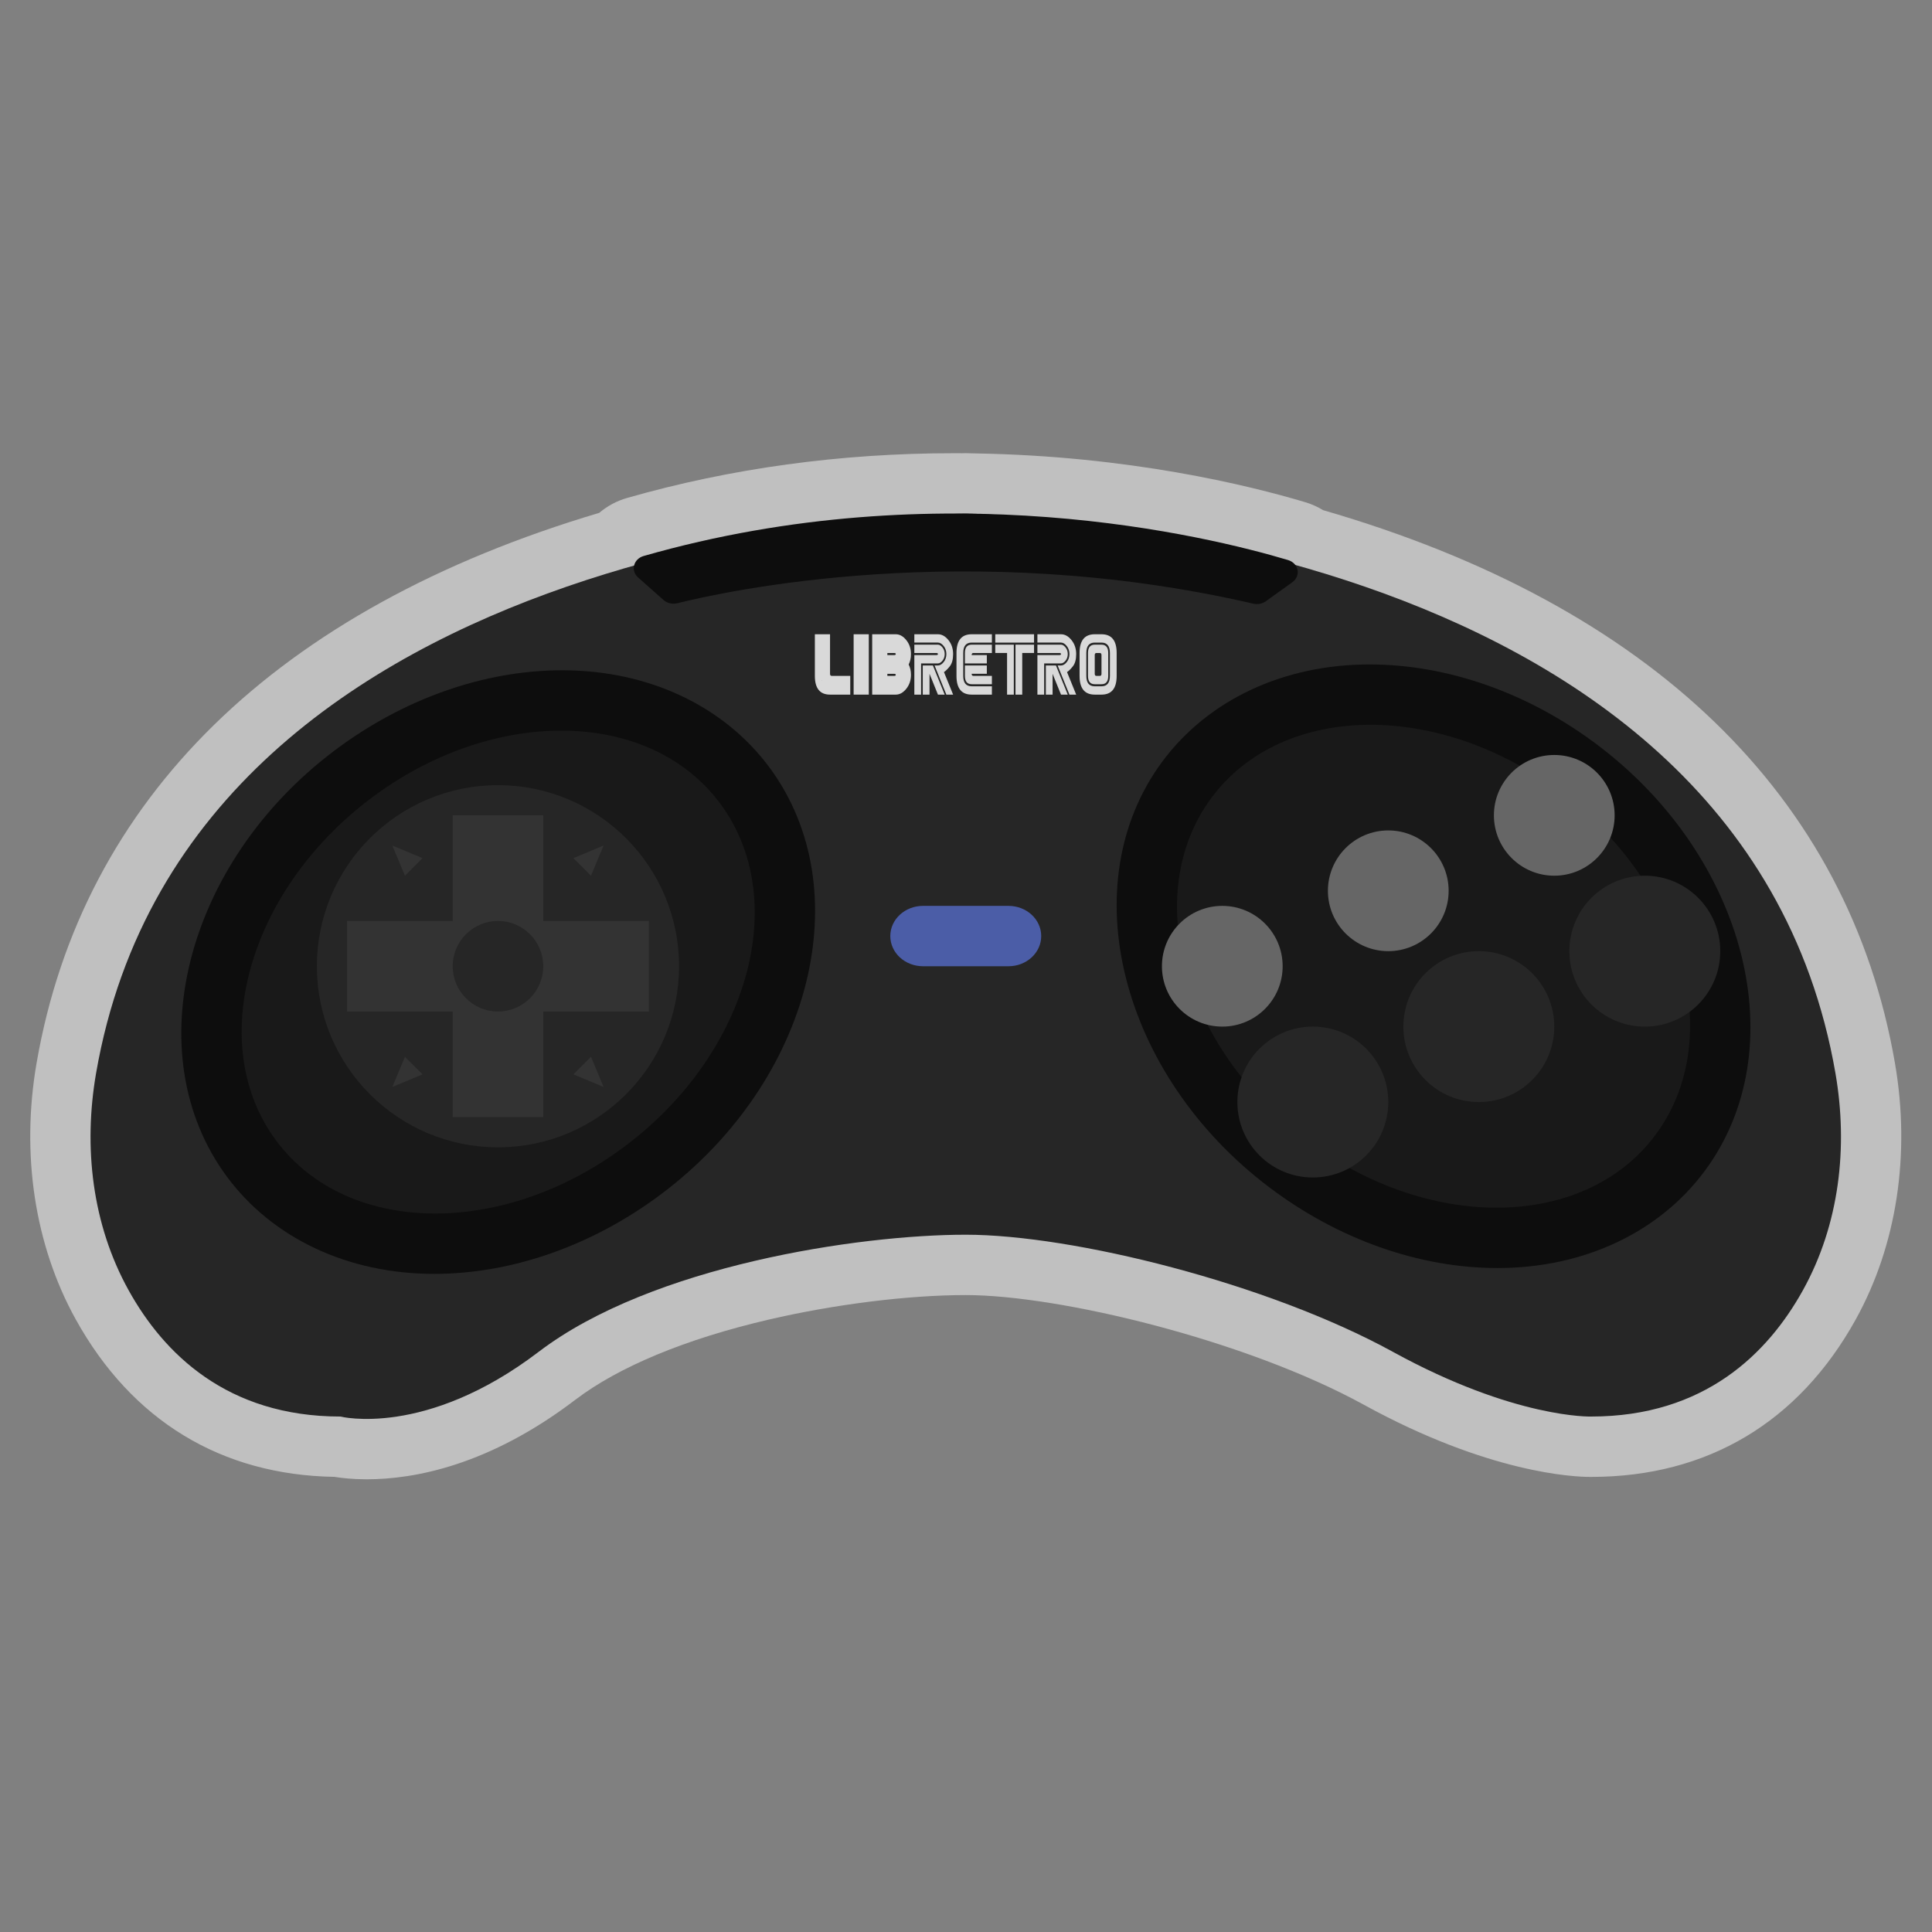 <?xml version="1.0" encoding="UTF-8" standalone="no"?>
<svg
   xmlns:dc="http://purl.org/dc/elements/1.1/"
   xmlns:cc="http://creativecommons.org/ns#"
   xmlns:rdf="http://www.w3.org/1999/02/22-rdf-syntax-ns#"
   xmlns:svg="http://www.w3.org/2000/svg"
   xmlns="http://www.w3.org/2000/svg"
   viewBox="0 0 341.333 341.333"
   height="256"
   width="256"
   xml:space="preserve"
   id="svg2"
   version="1.1"><rect x="0" y="0" width="341.333" height="341.333" fill="#808080" stroke="none"/><defs
     id="defs6"><clipPath
       id="clipPath18"
       clipPathUnits="userSpaceOnUse"><path
         id="path16"
         d="M 0,256 H 256 V 0 H 0 Z" /></clipPath><clipPath
       id="clipPath26"
       clipPathUnits="userSpaceOnUse"><path
         id="path24"
         d="M 4.008,196 H 251.992 V 60 H 4.008 Z" /></clipPath></defs><g
     transform="matrix(1.333,0,0,-1.333,0,341.333)"
     id="g10"><g
       id="g12"><g
         clip-path="url(#clipPath18)"
         id="g14"><g
           id="g20"><g
             id="g22" /><g
             id="g34"><g
               style="opacity:0.5"
               id="g32"
               clip-path="url(#clipPath26)"><g
                 id="g30"
                 transform="translate(251.15,115.178)"><path
                   id="path28"
                   style="fill:#ffffff;fill-opacity:1;fill-rule:nonzero;stroke:none"
                   d="m 0,0 c -6.123,35.371 -32.318,60.682 -75.796,73.274 -0.728,0.447 -1.518,0.801 -2.356,1.051 -7.592,2.268 -23.36,6.121 -43.711,6.466 -0.775,0.026 -1.194,0.03 -1.194,0.03 l -0.094,0.001 -0.11,-0.001 c 0,0 -0.145,-0.002 -0.4,-0.008 -0.359,0.002 -0.719,0.004 -1.081,0.004 -14.98,0 -29.548,-1.996 -43.299,-5.93 -1.382,-0.396 -2.634,-1.077 -3.688,-1.974 C -214.473,60.201 -240.235,35.03 -246.3,0 c -2.094,-12.098 -0.25,-24.169 5.193,-33.99 7.439,-13.42 19.281,-20.622 34.284,-20.864 0.957,-0.158 2.406,-0.324 4.263,-0.324 6.307,0 16.223,1.827 27.651,10.531 5.761,4.387 14.61,8.061 25.593,10.623 8.756,2.043 18.538,3.263 26.166,3.263 12.427,0 37.15,-5.969 52.757,-14.535 16.59,-9.105 27.898,-9.566 29.996,-9.566 0.089,0 0.162,0.001 0.22,0.001 15.334,0.028 27.43,7.243 34.984,20.871 C 0.25,-24.169 2.094,-12.098 0,0" /></g></g></g></g><g
           transform="translate(128,188)"
           id="g36"><path
             id="path38"
             style="fill:#262626;fill-opacity:1;fill-rule:nonzero;stroke:none"
             d="m 0,0 c 0,0 -102.616,-1.107 -115.267,-74.186 -1.695,-9.789 -0.527,-20.026 4.307,-28.747 4.642,-8.375 13.042,-16.749 28.074,-16.749 0,0 11.263,-2.86 26.28,8.578 15.016,11.437 42.44,15.521 56.606,15.521 14.166,0 40.017,-6.416 56.606,-15.521 16.208,-8.896 26.28,-8.578 26.28,-8.578 15.032,0 23.432,8.374 28.074,16.749 4.834,8.721 6.002,18.958 4.307,28.747 C 102.616,-1.107 0,0 0,0" /></g><g
           transform="translate(74.516,167.227)"
           id="g40"><path
             id="path42"
             style="fill:#0d0d0d;fill-opacity:1;fill-rule:nonzero;stroke:none"
             d="M 0,0 H -0.001 C -10.365,-0.001 -21.093,-3.787 -30.209,-10.661 -50.036,-25.612 -56.422,-50.937 -44.444,-67.114 -38.381,-75.303 -28.367,-80 -16.971,-80 c 10.362,0 21.089,3.786 30.207,10.661 19.827,14.951 26.212,40.276 14.235,56.453 C 21.407,-4.697 11.395,0 0,0" /></g><g
           transform="translate(74.375,159.227)"
           id="g44"><path
             id="path46"
             style="fill:#191919;fill-opacity:1;fill-rule:nonzero;stroke:none"
             d="M 0,0 C 8.602,0.001 16.343,-3.249 21.119,-9.717 30.483,-22.401 24.882,-42.66 8.609,-54.967 0.635,-60.997 -8.425,-64 -16.691,-64 c -8.602,0 -16.344,3.249 -21.119,9.717 -9.364,12.684 -3.763,32.943 12.509,45.25 C -17.326,-3.003 -8.266,-0.001 0,0" /></g><g
           transform="translate(181.513,168)"
           id="g48"><path
             id="path50"
             style="fill:#0d0d0d;fill-opacity:1;fill-rule:nonzero;stroke:none"
             d="M 0,0 C -11.395,0 -21.407,-4.697 -27.471,-12.886 -39.448,-29.063 -33.063,-54.388 -13.236,-69.339 -4.118,-76.214 6.609,-80 16.971,-80 c 11.396,0 21.41,4.697 27.473,12.886 11.978,16.177 5.592,41.502 -14.235,56.453 C 21.093,-3.787 10.365,-0.001 0.001,0 Z" /></g><g
           transform="translate(181.654,160)"
           id="g52"><path
             id="path54"
             style="fill:#191919;fill-opacity:1;fill-rule:nonzero;stroke:none"
             d="M 0,0 C 8.266,-0.001 17.326,-3.003 25.301,-9.033 41.573,-21.34 47.174,-41.599 37.81,-54.283 33.035,-60.751 25.293,-64 16.691,-64 c -8.266,0 -17.326,3.003 -25.3,9.033 -16.273,12.307 -21.874,32.566 -12.51,45.25 C -16.343,-3.249 -8.602,0.001 0,0" /></g><g
           transform="translate(90,128)"
           id="g56"><path
             id="path58"
             style="fill:#262626;fill-opacity:1;fill-rule:nonzero;stroke:none"
             d="m 0,0 c 0,-13.255 -10.745,-24 -24,-24 -13.255,0 -24,10.745 -24,24 0,13.255 10.745,24 24,24 C -10.745,24 0,13.255 0,0" /></g><g
           transform="translate(86,134)"
           id="g60"><path
             id="path62"
             style="fill:#333333;fill-opacity:1;fill-rule:nonzero;stroke:none"
             d="M 0,0 H -14 V 14 H -26 V 0 h -14 v -12 h 14 v -14 h 12 v 14 H 0 Z" /></g><g
           transform="translate(80,144)"
           id="g64"><path
             id="path66"
             style="fill:#333333;fill-opacity:1;fill-rule:nonzero;stroke:none"
             d="M 0,0 -4,-1.672 -1.672,-4 Z" /></g><g
           transform="translate(52,144)"
           id="g68"><path
             id="path70"
             style="fill:#333333;fill-opacity:1;fill-rule:nonzero;stroke:none"
             d="M 0,0 4,-1.672 1.672,-4 Z" /></g><g
           transform="translate(52,112)"
           id="g72"><path
             id="path74"
             style="fill:#333333;fill-opacity:1;fill-rule:nonzero;stroke:none"
             d="M 0,0 4,1.672 1.672,4 Z" /></g><g
           transform="translate(80,112)"
           id="g76"><path
             id="path78"
             style="fill:#333333;fill-opacity:1;fill-rule:nonzero;stroke:none"
             d="M 0,0 -4,1.672 -1.672,4 Z" /></g><g
           transform="translate(72,128)"
           id="g80"><path
             id="path82"
             style="fill:#262626;fill-opacity:1;fill-rule:nonzero;stroke:none"
             d="m 0,0 c 0,-3.314 -2.686,-6 -6,-6 -3.314,0 -6,2.686 -6,6 0,3.314 2.686,6 6,6 3.314,0 6,-2.686 6,-6" /></g><g
           transform="translate(133.668,128)"
           id="g84"><path
             id="path86"
             style="fill:#4b5da7;fill-opacity:1;fill-rule:nonzero;stroke:none"
             d="m 0,0 h -11.335 c -2.393,0 -4.333,1.79 -4.333,3.997 v 0.006 c 0,2.207 1.94,3.997 4.333,3.997 H 0 C 2.393,8 4.332,6.21 4.332,4.003 V 3.997 C 4.332,1.79 2.393,0 0,0" /></g><g
           transform="translate(184,110)"
           id="g88"><path
             id="path90"
             style="fill:#262626;fill-opacity:1;fill-rule:nonzero;stroke:none"
             d="m 0,0 c 0,-5.523 -4.477,-10 -10,-10 -5.523,0 -10,4.477 -10,10 0,5.523 4.477,10 10,10 C -4.477,10 0,5.523 0,0" /></g><g
           transform="translate(206,120)"
           id="g92"><path
             id="path94"
             style="fill:#262626;fill-opacity:1;fill-rule:nonzero;stroke:none"
             d="m 0,0 c 0,-5.523 -4.477,-10 -10,-10 -5.523,0 -10,4.477 -10,10 0,5.523 4.477,10 10,10 C -4.477,10 0,5.523 0,0" /></g><g
           transform="translate(228,130)"
           id="g96"><path
             id="path98"
             style="fill:#262626;fill-opacity:1;fill-rule:nonzero;stroke:none"
             d="m 0,0 c 0,-5.523 -4.477,-10 -10,-10 -5.523,0 -10,4.477 -10,10 0,5.523 4.477,10 10,10 C -4.477,10 0,5.523 0,0" /></g><g
           transform="translate(170,128)"
           id="g100"><path
             id="path102"
             style="fill:#666666;fill-opacity:1;fill-rule:nonzero;stroke:none"
             d="m 0,0 c 0,-4.418 -3.582,-8 -8,-8 -4.418,0 -8,3.582 -8,8 0,4.418 3.582,8 8,8 4.418,0 8,-3.582 8,-8" /></g><g
           transform="translate(192,138)"
           id="g104"><path
             id="path106"
             style="fill:#666666;fill-opacity:1;fill-rule:nonzero;stroke:none"
             d="m 0,0 c 0,-4.418 -3.582,-8 -8,-8 -4.418,0 -8,3.582 -8,8 0,4.418 3.582,8 8,8 4.418,0 8,-3.582 8,-8" /></g><g
           transform="translate(214,148)"
           id="g108"><path
             id="path110"
             style="fill:#666666;fill-opacity:1;fill-rule:nonzero;stroke:none"
             d="m 0,0 c 0,-4.418 -3.582,-8 -8,-8 -4.418,0 -8,3.582 -8,8 0,4.418 3.582,8 8,8 4.418,0 8,-3.582 8,-8" /></g><g
           transform="translate(89.776,176.113)"
           id="g112"><path
             id="path114"
             style="fill:#0d0d0d;fill-opacity:1;fill-rule:nonzero;stroke:none"
             d="m 0,0 c 6.124,1.533 38.414,8.696 76.332,-0.058 0.576,-0.133 1.19,-0.02 1.654,0.313 l 3.516,2.522 C 82.68,3.622 82.363,5.298 80.932,5.725 70.324,8.894 34.974,17.547 -4.466,6.261 -5.821,5.873 -6.221,4.314 -5.209,3.418 l 3.37,-2.986 C -1.356,0.003 -0.654,-0.164 0,0" /></g><g
           transform="translate(125.207,164)"
           id="g116"><path
             id="path118"
             style="fill:#d9d9d9;fill-opacity:1;fill-rule:nonzero;stroke:none"
             d="M 0,0 H -0.894 L -2.011,2.759 V 0 h -0.894 v 3.862 h 1.341 z M 0,5.379 C 0,5.036 -0.098,4.743 -0.294,4.501 -0.49,4.259 -0.69,4.138 -0.894,4.138 H -3.129 V 0 h -0.893 v 5.241 h 2.905 c 0.149,0 0.223,0.046 0.223,0.138 0,0.092 -0.074,0.138 -0.223,0.138 h -2.905 v 1.104 h 3.128 c 0.204,0 0.404,-0.123 0.6,-0.368 C -0.098,6.008 0,5.716 0,5.379 m 1.117,0 C 1.117,4.656 0.967,4.109 0.667,3.738 0.366,3.367 0.112,3.117 -0.097,2.989 L 1.117,0 H 0.223 l -1.564,3.862 h 0.447 c 0.263,0 0.515,0.149 0.756,0.446 0.241,0.297 0.361,0.654 0.361,1.071 0,0.411 -0.12,0.767 -0.361,1.067 -0.241,0.3 -0.493,0.451 -0.756,0.451 H -4.022 V 8 h 3.128 C -0.382,8 0.081,7.743 0.495,7.228 0.91,6.713 1.117,6.097 1.117,5.379" /></g><g
           transform="translate(126.771,169.517)"
           id="g120"><path
             id="path122"
             style="fill:#d9d9d9;fill-opacity:1;fill-rule:nonzero;stroke:none"
             d="M 0,0 C 0,1.655 0.67,2.483 2.011,2.483 H 4.693 V 1.379 H 2.011 C 1.266,1.379 0.894,0.92 0.894,0 v -3.034 c 0,-0.92 0.372,-1.38 1.117,-1.38 H 4.693 V -5.517 H 2.011 C 0.67,-5.517 0,-4.69 0,-3.034 Z" /></g><g
           transform="translate(127.888,168.138)"
           id="g124"><path
             id="path126"
             style="fill:#d9d9d9;fill-opacity:1;fill-rule:nonzero;stroke:none"
             d="M 0,0 V 1.379 C 0,2.115 0.298,2.483 0.894,2.483 H 3.575 V 1.379 H 1.117 C 0.968,1.379 0.894,1.287 0.894,1.103 H 2.905 L 2.905,0 Z" /></g><g
           transform="translate(127.888,167.862)"
           id="g128"><path
             id="path130"
             style="fill:#d9d9d9;fill-opacity:1;fill-rule:nonzero;stroke:none"
             d="M 0,0 H 2.905 V -1.103 H 0.894 c 0,-0.184 0.074,-0.276 0.223,-0.276 H 3.575 V -2.483 H 0.894 C 0.298,-2.483 0,-2.115 0,-1.379 Z" /></g><g
           transform="translate(134.592,170.621)"
           id="g132"><path
             id="path134"
             style="fill:#d9d9d9;fill-opacity:1;fill-rule:nonzero;stroke:none"
             d="M 0,0 H 2.458 V -1.103 H 0.894 v -5.518 l -0.894,0 z m -0.223,0 v -6.621 h -0.894 v 5.518 H -2.682 V 0 Z m 2.681,0.276 h -5.14 v 1.103 h 5.14 z" /></g><g
           transform="translate(141.519,164)"
           id="g136"><path
             id="path138"
             style="fill:#d9d9d9;fill-opacity:1;fill-rule:nonzero;stroke:none"
             d="M 0,0 H -0.894 L -2.011,2.759 V 0 h -0.894 v 3.862 h 1.341 z M 0,5.379 C 0,5.036 -0.098,4.743 -0.294,4.501 -0.49,4.259 -0.69,4.138 -0.894,4.138 H -3.129 V 0 h -0.893 v 5.241 h 2.905 c 0.149,0 0.223,0.046 0.223,0.138 0,0.092 -0.074,0.138 -0.223,0.138 h -2.905 v 1.104 h 3.128 c 0.204,0 0.404,-0.123 0.6,-0.368 C -0.098,6.008 0,5.716 0,5.379 m 1.117,0 C 1.117,4.656 0.967,4.109 0.667,3.738 0.366,3.367 0.112,3.117 -0.097,2.989 L 1.117,0 H 0.223 l -1.564,3.862 h 0.447 c 0.263,0 0.515,0.149 0.756,0.446 0.241,0.297 0.361,0.654 0.361,1.071 0,0.411 -0.12,0.767 -0.361,1.067 -0.241,0.3 -0.493,0.451 -0.756,0.451 H -4.022 V 8 h 3.128 C -0.382,8 0.081,7.743 0.495,7.228 0.91,6.713 1.117,6.097 1.117,5.379" /></g><g
           transform="translate(145.989,169.241)"
           id="g140"><path
             id="path142"
             style="fill:#d9d9d9;fill-opacity:1;fill-rule:nonzero;stroke:none"
             d="M 0,0 C 0,0.184 -0.074,0.276 -0.223,0.276 H -0.67 C -0.819,0.276 -0.894,0.184 -0.894,0 v -2.483 c 0,-0.184 0.075,-0.276 0.224,-0.276 h 0.447 C -0.074,-2.759 0,-2.667 0,-2.483 Z M 0.894,0.276 V -2.759 C 0.894,-3.494 0.596,-3.862 0,-3.862 h -0.894 c -0.596,0 -0.894,0.368 -0.894,1.103 v 3.035 c 0,0.735 0.298,1.103 0.894,1.103 H 0 c 0.596,0 0.894,-0.368 0.894,-1.103 m 0.223,0 C 1.117,1.195 0.745,1.655 0,1.655 h -0.894 c -0.745,0 -1.117,-0.46 -1.117,-1.379 v -3.035 c 0,-0.919 0.372,-1.379 1.117,-1.379 H 0 c 0.745,0 1.117,0.46 1.117,1.379 z m 0.894,0 V -2.759 C 2.011,-4.414 1.341,-5.241 0,-5.241 h -0.894 c -1.341,0 -2.011,0.827 -2.011,2.482 v 3.035 c 0,1.655 0.67,2.483 2.011,2.483 H 0 c 1.341,0 2.011,-0.828 2.011,-2.483" /></g><g
           transform="translate(108.975,165.855)"
           id="g144"><path
             id="path146"
             style="fill:#d9d9d9;fill-opacity:1;fill-rule:nonzero;stroke:none"
             d="M 0,0 C -0.007,0.024 -0.012,0.051 -0.018,0.076 H 0 Z M 1.259,0.628 C 1.11,0.628 1.036,0.72 1.036,0.904 V 6.145 H -0.975 V 0.628 c 0,-1.655 0.67,-2.483 2.011,-2.483 h 2.681 v 2.483 z" /></g><path
           id="path148"
           style="fill:#d9d9d9;fill-opacity:1;fill-rule:nonzero;stroke:none"
           d="m 113.139,164 h 2.011 v 8 h -2.011 z" /><g
           transform="translate(118.503,169.241)"
           id="g150"><path
             id="path152"
             style="fill:#d9d9d9;fill-opacity:1;fill-rule:nonzero;stroke:none"
             d="M 0,0 H -0.894 V 0.276 H 0 C 0.149,0.276 0.223,0.23 0.223,0.138 0.223,0.046 0.149,0 0,0 m 0,-2.759 h -0.894 v 0.276 H 0 c 0.149,0 0.223,-0.046 0.223,-0.138 0,-0.092 -0.074,-0.138 -0.223,-0.138 m 2.235,2.897 c 0,0.717 -0.208,1.333 -0.622,1.848 -0.415,0.515 -0.878,0.773 -1.39,0.773 h -3.128 v -8 h 3.128 c 0.512,0 0.975,0.257 1.39,0.772 0.414,0.515 0.622,1.131 0.622,1.848 0,0.521 -0.102,0.978 -0.306,1.37 0.204,0.393 0.306,0.856 0.306,1.389" /></g></g></g></g></svg>